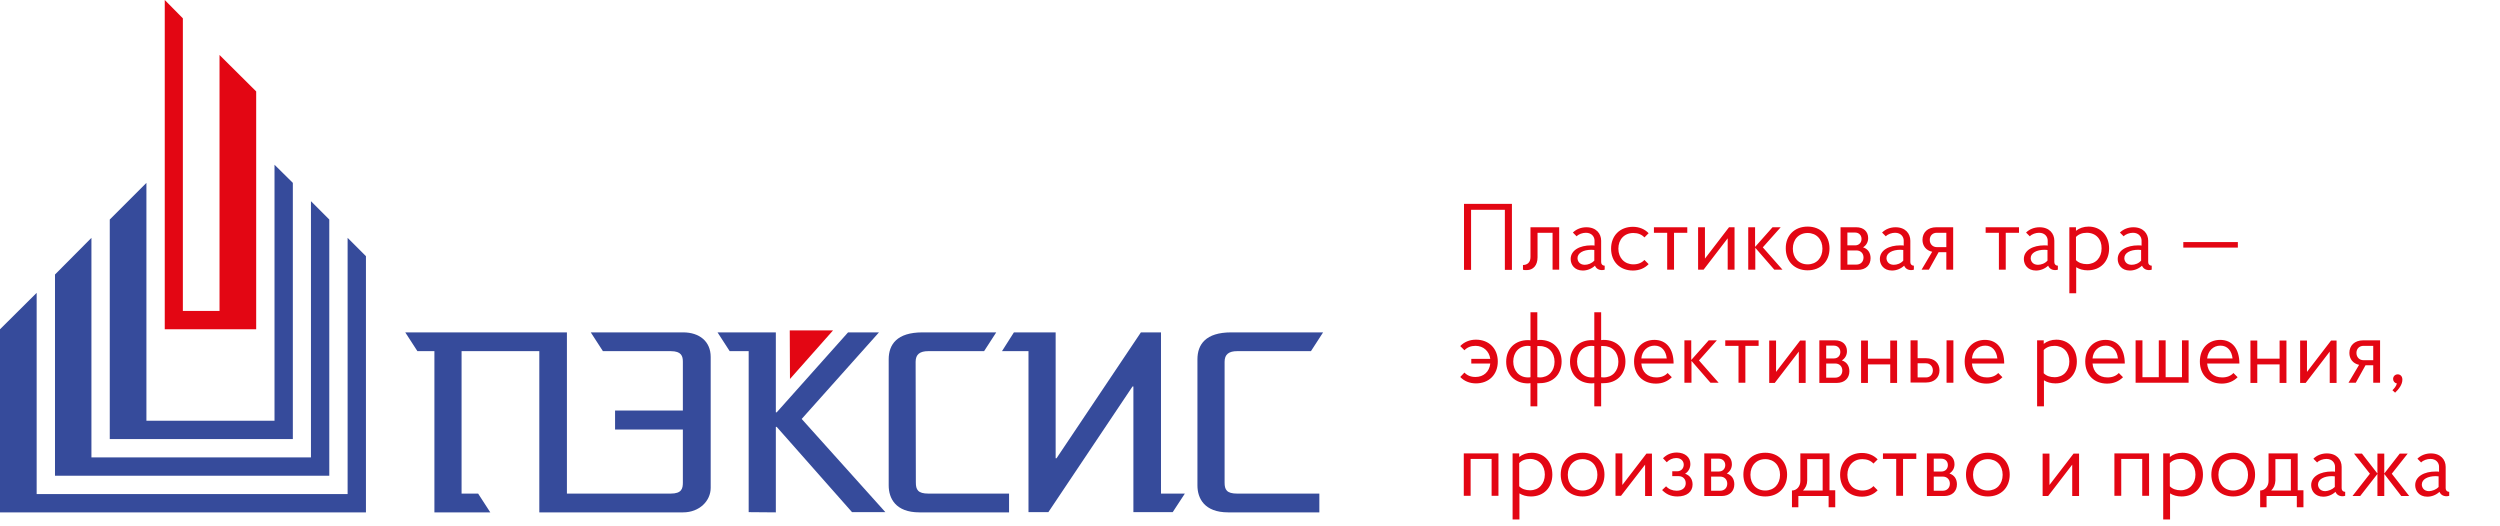 <svg id="Layer_1" xmlns="http://www.w3.org/2000/svg" viewBox="0 0 1132 238"><style>.st0{fill:#e30613}.st1{fill:#364b9b}</style><title>paxis_logo_slogan</title><g id="Page-1_1_"><g id="paxis_logo_big"><g id="Page-1"><g id="Group-2"><g id="paxis_logo"><g id="Group"><path id="Shape" class="st0" d="M99.4 24.9L116 41.4v107.7H74.6V0l8.2 8.3v132.5h16.6z"/><path id="Shape_1_" class="st1" d="M41.4 107.7v99.4h99.4v-116l8.3 8.3v116H24.9v-91.1z"/><path id="Shape_2_" class="st1" d="M66.3 82.8L49.7 99.4v99.4h82.9v-116l-8.3-8.2v115.9h-58z"/><path id="Shape_3_" class="st1" d="M16.6 132.6L0 149.1V232h165.7V116l-8.3-8.3v116H16.6z"/><g id="Shape_4_"><path class="st1" d="M180 40.7l35-39.2h-14l-32.3 36.2h-.4V1.5h-26.4l5.5 8.5h8.6v72.9l12.3.1V44.3h.4l34.1 38.6h15.1zM126.3 1.5c7.4 0 12.5 4.1 12.5 11.1v59.3c0 5.9-5.1 11.1-12.5 11.1H61.2V10H26v64.5h7.5L39 83H13.7V10H6L.5 1.5h73.2v73h47c5 0 5.5-2.3 5.5-5v-24H95.5v-8.6h30.7V14.8c0-2.5-.6-4.8-5.5-4.8H90l-5.5-8.5h41.8z" transform="translate(183 149)"/><path class="st0" d="M174.6.6h19.6l-19.5 22z" transform="translate(183 149)"/><path class="st1" d="M231.7 69.5c0 3.2.9 5 5.7 5h36.5V83h-40.6c-10.8 0-13.9-6.4-13.9-12.2V13.7c0-6.7 3.7-12.2 15.3-12.2h33.4l-5.5 8.5h-25.3c-3.7 0-5.7 1.4-5.7 4.8l.1 54.7zM414.4 74.5V83h-41.3c-10.8 0-13.9-6.4-13.9-12.2V13.7c0-6.7 3.7-12.2 15.3-12.2h41.6l-5.5 8.5h-33.4c-3.7 0-5.7 1.4-5.7 4.8v54.7c0 3.2.9 5 5.7 5h37.2zM342.7 74.5h10.8l-5.5 8.4h-17.8V26h-.4l-38.1 56.9h-9V10h-12l5.4-8.5H295v57h.4l38.2-57h9.1z" transform="translate(183 149)"/></g></g></g></g></g></g></g><path class="st0" d="M684.6 92.3v29.9h-3.2V95h-15.3v27.2h-3.2V92.3h21.7zM689.5 120c2.1 0 3.5-1.2 3.5-3.6v-13.5h13v19.2h-3v-16.7h-6.8v11.1c0 3.7-2 5.8-4.9 5.8-.6 0-1.4 0-1.7-.2V120zM726.6 122.1c-.3.1-.8.2-1.2.2-1.6 0-2.7-.8-3.2-2-1.5 1.4-3.5 2.2-5.5 2.2-3.8 0-5.5-2.7-5.5-5.2 0-4 4.1-6.2 9.3-6.2.7 0 1.1 0 1.5.1v-2.3c0-1.6-1.2-3.5-3.9-3.5-1.5 0-3.3.6-4.2 1.6l-1.7-1.7c1.5-1.5 3.7-2.4 6.1-2.4 4.5 0 6.7 2.9 6.7 6.1v9.7c0 1 .7 1.6 1.6 1.6v1.8zm-4.7-4.1v-4.8c-.3 0-.7-.1-1.3-.1-3.6 0-6.3 1.4-6.3 3.8 0 1.2.8 3 3.3 3 1.4 0 3.1-.6 4.3-1.9zM739.6 119.7c2.1 0 3.8-.7 5-2l1.9 1.9c-1.7 1.8-4.2 2.9-7.1 2.9-5.9 0-9.9-4-9.9-9.9s4-9.9 9.9-9.9c2.9 0 5.4 1.1 7.1 2.9l-1.9 1.9c-1.2-1.3-2.9-2-5-2-4.1 0-6.8 2.9-6.8 7.1 0 4.2 2.8 7.1 6.8 7.1zM758 122.1h-3.1v-16.7h-6v-2.5H764v2.5h-6v16.7zM772 117.1l10.9-14.2h2.5v19.2h-3.1v-14.2l-10.9 14.2h-2.5v-19.2h3.1v14.2zM791.6 122.1v-19.2h3.1v8.9l7.9-8.9h3.7l-8.1 9.1 8.9 10.1h-3.7l-8.6-9.9v9.9h-3.2zM818.5 102.6c5.9 0 9.9 4 9.9 9.9s-4 9.9-9.9 9.9-9.9-4-9.9-9.9c-.1-5.8 3.9-9.9 9.9-9.9zm0 17.1c4 0 6.7-2.9 6.7-7.1 0-4.2-2.7-7.1-6.7-7.1s-6.7 2.9-6.7 7.1c0 4.2 2.7 7.1 6.7 7.1zM833.4 102.9h7.1c3.4 0 5.4 2 5.4 4.9 0 1.9-.9 3.3-2.3 4.2 2.2.7 3.4 2.5 3.4 4.9 0 3.1-2.1 5.3-5.8 5.3h-7.8v-19.3zm6.6 8.2c1.7 0 2.9-1.2 2.9-2.9s-1.2-2.9-2.9-2.9h-3.5v5.8h3.5zm-3.5 2.2v6.5h4.1c1.9 0 3.2-1.3 3.2-3.2 0-1.9-1.3-3.2-3.2-3.2h-4.1zM866.6 122.1c-.3.1-.8.2-1.2.2-1.6 0-2.7-.8-3.2-2-1.5 1.4-3.5 2.2-5.5 2.2-3.8 0-5.5-2.7-5.5-5.2 0-4 4.1-6.2 9.3-6.2.7 0 1.1 0 1.5.1v-2.3c0-1.6-1.2-3.5-3.9-3.5-1.5 0-3.3.6-4.2 1.6l-1.7-1.7c1.5-1.5 3.7-2.4 6.1-2.4 4.5 0 6.7 2.9 6.7 6.1v9.7c0 1 .7 1.6 1.6 1.6v1.8zm-4.8-4.1v-4.8c-.3 0-.7-.1-1.3-.1-3.6 0-6.3 1.4-6.3 3.8 0 1.2.8 3 3.3 3 1.5 0 3.2-.6 4.3-1.9zM884.4 122.1h-3.1v-7.9h-3.5l-4.4 7.9h-3.3l4.8-8.1c-2.8-.6-4.4-2.7-4.4-5.4 0-3.3 2.3-5.7 6.3-5.7h7.6v19.2zm-3.1-10.2v-6.5H877c-1.9 0-3.2 1.3-3.2 3.2s1.3 3.3 3.2 3.3h4.3zM908.2 122.1h-3.1v-16.7h-6v-2.5h15.1v2.5h-6v16.7zM931.8 122.1c-.3.1-.8.2-1.2.2-1.6 0-2.7-.8-3.2-2-1.5 1.4-3.5 2.2-5.5 2.2-3.8 0-5.5-2.7-5.5-5.2 0-4 4.1-6.2 9.3-6.2.7 0 1.1 0 1.5.1v-2.3c0-1.6-1.2-3.5-3.9-3.5-1.5 0-3.3.6-4.2 1.6l-1.7-1.7c1.5-1.5 3.7-2.4 6.1-2.4 4.5 0 6.7 2.9 6.7 6.1v9.7c0 1 .7 1.6 1.6 1.6v1.8zm-4.7-4.1v-4.8c-.3 0-.7-.1-1.3-.1-3.6 0-6.3 1.4-6.3 3.8 0 1.2.8 3 3.3 3 1.4 0 3.2-.6 4.3-1.9zM940 102.9v1.6c1.5-1.2 3.5-1.9 5.7-1.9 5.5 0 9.3 4 9.3 9.9s-3.9 9.9-9.7 9.9c-2 0-3.8-.5-5.2-1.4v11.8H937v-29.9h3zm4.9 2.5c-2.1 0-3.8.7-4.9 1.9v10.5c1.2 1.2 2.9 1.8 4.9 1.8 4 0 6.7-2.9 6.7-7.1.1-4.2-2.6-7.1-6.7-7.1zM974.3 122.1c-.3.1-.8.2-1.2.2-1.6 0-2.7-.8-3.2-2-1.5 1.4-3.5 2.2-5.5 2.2-3.8 0-5.5-2.7-5.5-5.2 0-4 4.1-6.2 9.3-6.2.7 0 1.1 0 1.5.1v-2.3c0-1.6-1.2-3.5-3.9-3.5-1.5 0-3.3.6-4.2 1.6l-1.7-1.7c1.5-1.5 3.7-2.4 6.1-2.4 4.5 0 6.7 2.9 6.7 6.1v9.7c0 1 .7 1.6 1.6 1.6v1.8zm-4.8-4.1v-4.8c-.3 0-.7-.1-1.3-.1-3.6 0-6.3 1.4-6.3 3.8 0 1.2.8 3 3.3 3 1.5 0 3.2-.6 4.3-1.9zM988.6 109.6h24.7v2.5h-24.7v-2.5zM666.2 162.5h8.6c-.5-3.5-3.1-5.9-6.7-5.9-2.1 0-3.8.7-5 2l-1.9-1.9c1.7-1.8 4.2-2.9 7.1-2.9 5.9 0 9.9 4 9.9 9.9s-4 9.9-9.9 9.9c-2.9 0-5.4-1.1-7.1-2.9l1.9-2c1.2 1.3 2.9 2 5 2 3.7 0 6.3-2.4 6.7-6.1h-8.6v-2.1zM696.1 173.5V184H693v-10.5c-.4 0-.7.1-1.1.1-5.9 0-9.9-3.9-9.9-9.8s4-9.8 9.9-9.8c.3 0 .7 0 1.1.1v-12.7h3.1V154c.3 0 .7-.1 1.1-.1 5.9 0 9.9 3.9 9.9 9.8s-4 9.8-9.9 9.8c-.4.1-.8 0-1.1 0zm-4.2-2.6c.3 0 .7 0 1.1-.1v-14.1c-.4 0-.7-.1-1.1-.1-4 0-6.7 2.9-6.7 7.1s2.7 7.2 6.7 7.2zm4.2-14.2v14.1c.3 0 .7.1 1.1.1 4 0 6.7-2.9 6.7-7.1s-2.7-7.1-6.7-7.1c-.4-.1-.8 0-1.1 0zM725 173.5V184h-3.1v-10.5c-.4 0-.7.1-1.1.1-5.9 0-9.9-3.9-9.9-9.8s4-9.8 9.9-9.8c.3 0 .7 0 1.1.1v-12.7h3.1V154c.3 0 .7-.1 1.1-.1 5.9 0 9.9 3.9 9.9 9.8s-4 9.8-9.9 9.8c-.4.1-.8 0-1.1 0zm-4.2-2.6c.3 0 .7 0 1.1-.1v-14.1c-.4 0-.7-.1-1.1-.1-4 0-6.7 2.9-6.7 7.1s2.7 7.2 6.7 7.2zm4.2-14.2v14.1c.3 0 .7.1 1.1.1 4 0 6.7-2.9 6.7-7.1s-2.7-7.1-6.7-7.1c-.4-.1-.8 0-1.1 0zM743.2 164.6c.3 3.8 2.8 6.3 6.8 6.3 2.2 0 3.9-.7 5.1-2l1.9 1.9c-1.8 1.8-4.2 2.9-7.2 2.9-5.9 0-9.9-4-9.9-10 0-5.8 3.7-9.8 9.2-9.8 5.5 0 8.7 4.1 8.7 10.7h-14.6zm0-2.3h11.5c-.4-3.5-2.3-5.8-5.5-5.8s-5.7 2.3-6 5.8zM762.7 173.3v-19.2h3.1v8.9l7.9-8.9h3.7l-8.1 9.1 8.9 10.1h-3.7l-8.6-9.9v9.9h-3.2zM790.3 173.3h-3.1v-16.7h-6v-2.5h15.1v2.5h-6v16.7zM804.2 168.4l10.9-14.2h2.5v19.2h-3.1v-14.2l-10.9 14.2h-2.5v-19.2h3.1v14.2zM823.8 154.1h7.1c3.4 0 5.4 2 5.4 4.9 0 1.9-.9 3.3-2.3 4.2 2.2.7 3.4 2.5 3.4 4.9 0 3.1-2.1 5.3-5.8 5.3h-7.8v-19.3zm6.6 8.2c1.7 0 2.9-1.2 2.9-2.9s-1.2-2.9-2.9-2.9h-3.5v5.8h3.5zm-3.5 2.2v6.5h4.1c1.9 0 3.2-1.3 3.2-3.2s-1.3-3.2-3.2-3.2h-4.1zM845.8 162.4h10.1v-8.2h3.1v19.2h-3.1V165h-10.1v8.4h-3.1v-19.2h3.1v8.2zM865.2 154.1h3.1v8.1h3.8c3.9 0 6.1 2.3 6.1 5.5s-2.3 5.5-6.1 5.5h-7v-19.1zm3.1 10.5v6.3h3.8c1.8 0 3.1-1.3 3.1-3.2 0-1.8-1.3-3.2-3.1-3.2h-3.8zm13.1-10.5h3.1v19.2h-3.1v-19.2zM892.9 164.6c.3 3.8 2.8 6.3 6.8 6.3 2.2 0 3.9-.7 5.1-2l1.9 1.9c-1.8 1.8-4.2 2.9-7.2 2.9-5.9 0-9.9-4-9.9-10 0-5.8 3.7-9.8 9.2-9.8 5.5 0 8.7 4.1 8.7 10.7h-14.6zm0-2.3h11.5c-.4-3.5-2.3-5.8-5.5-5.8s-5.7 2.3-6 5.8zM925.4 154.1v1.6c1.5-1.2 3.5-1.9 5.7-1.9 5.5 0 9.3 4 9.3 9.9s-3.9 9.9-9.7 9.9c-2 0-3.8-.5-5.2-1.4V184h-3.1v-29.9h3zm4.9 2.5c-2.1 0-3.8.7-4.9 1.9V169c1.2 1.2 2.9 1.8 4.9 1.8 4 0 6.7-2.9 6.7-7.1s-2.7-7.1-6.7-7.1zM947.5 164.6c.3 3.8 2.8 6.3 6.8 6.3 2.2 0 3.9-.7 5.1-2l1.9 1.9c-1.8 1.8-4.2 2.9-7.2 2.9-5.9 0-9.9-4-9.9-10 0-5.8 3.7-9.8 9.2-9.8 5.5 0 8.7 4.1 8.7 10.7h-14.6zm0-2.3H959c-.4-3.5-2.3-5.8-5.5-5.8s-5.7 2.3-6 5.8zM987.9 154.1h3.1v19.2h-24v-19.2h3.1v16.7h7.4v-16.7h3.1v16.7h7.4v-16.7zM999.4 164.6c.3 3.8 2.8 6.3 6.8 6.3 2.2 0 3.9-.7 5.1-2l1.9 1.9c-1.8 1.8-4.2 2.9-7.2 2.9-5.9 0-9.9-4-9.9-10 0-5.8 3.7-9.8 9.2-9.8 5.5 0 8.7 4.1 8.7 10.7h-14.6zm0-2.3h11.5c-.4-3.5-2.3-5.8-5.5-5.8s-5.6 2.3-6 5.8zM1022.1 162.4h10.1v-8.2h3.1v19.2h-3.1V165h-10.1v8.4h-3.1v-19.2h3.1v8.2zM1044.6 168.4l10.9-14.2h2.5v19.2h-3.1v-14.2l-10.9 14.2h-2.5v-19.2h3.1v14.2zM1077.7 173.3h-3.1v-7.9h-3.5l-4.4 7.9h-3.3l4.8-8.1c-2.8-.6-4.4-2.7-4.4-5.4 0-3.3 2.3-5.7 6.3-5.7h7.6v19.2zm-3.1-10.2v-6.5h-4.4c-1.9 0-3.2 1.3-3.2 3.2s1.3 3.3 3.2 3.3h4.4zM1083.3 176.7c.9-.9 1.8-2 2-3.1-1-.1-1.7-1-1.7-2 0-1.2.9-2.1 2.1-2.1 1 0 2.1.7 2.1 2.4 0 2.3-1.7 4.4-3.3 5.9l-1.2-1.1zM675.4 207.8h-9.5v16.7h-3.1v-19.2h15.7v19.2h-3.1v-16.7zM687.9 205.3v1.6c1.5-1.2 3.5-1.9 5.7-1.9 5.5 0 9.3 4 9.3 9.9s-3.9 9.9-9.7 9.9c-2 0-3.8-.5-5.2-1.4v11.8h-3.1v-29.9h3zm4.9 2.5c-2.1 0-3.8.7-4.9 1.9v10.5c1.2 1.2 2.9 1.8 4.9 1.8 4 0 6.7-2.9 6.7-7.1s-2.7-7.1-6.7-7.1zM716.6 205c5.9 0 9.9 4 9.9 9.9s-4 9.9-9.9 9.9-9.9-4-9.9-9.9 3.9-9.9 9.9-9.9zm0 17.1c4 0 6.7-2.9 6.7-7.1s-2.7-7.1-6.7-7.1-6.7 2.9-6.7 7.1 2.7 7.1 6.7 7.1zM734.6 219.6l10.9-14.2h2.5v19.2h-3.1v-14.2L734 224.5h-2.5v-19.2h3.1v14.3zM765.4 210.1c0 1.9-.9 3.5-2.4 4.4 2.3.8 3.4 2.6 3.4 4.9 0 3.2-2.5 5.4-6.9 5.4-3.2 0-5.2-1.2-6.9-2.9l1.8-1.7c1.2 1.3 2.9 2 4.8 2 2.6 0 4.1-1.4 4.1-3.4 0-1.9-1.3-3.2-3.2-3.2h-2.9v-2.2h2.2c1.8 0 3-1.3 3-3 0-1.5-1.1-3-3.4-3-1.6 0-3.2.7-4.3 1.9l-1.7-1.8c1.6-1.6 3.6-2.6 6.3-2.6 3.8.1 6.1 2.2 6.1 5.2zM771.7 205.3h7.1c3.4 0 5.4 2 5.4 4.9 0 1.9-.9 3.3-2.3 4.2 2.2.7 3.4 2.5 3.4 4.9 0 3.1-2.1 5.3-5.8 5.3h-7.8v-19.3zm6.6 8.2c1.7 0 2.9-1.2 2.9-2.9s-1.2-2.9-2.9-2.9h-3.5v5.8h3.5zm-3.5 2.2v6.5h4.1c1.9 0 3.2-1.3 3.2-3.2s-1.3-3.2-3.2-3.2h-4.1zM799.3 205c5.9 0 9.9 4 9.9 9.9s-4 9.9-9.9 9.9-9.9-4-9.9-9.9 3.9-9.9 9.9-9.9zm0 17.1c4 0 6.7-2.9 6.7-7.1s-2.7-7.1-6.7-7.1-6.7 2.9-6.7 7.1 2.7 7.1 6.7 7.1zM830.9 229.7H828v-5.1h-13.7v5.1h-2.9v-7.6c2.1 0 3.8-1.8 3.8-4.3v-12.5h13.2V222h2.6v7.7zm-14.5-7.6h8.9v-14.2h-7v9.7c0 1.8-.7 3.3-1.9 4.5zM843.3 222.1c2.1 0 3.8-.7 5-2l1.9 1.9c-1.7 1.8-4.2 2.9-7.1 2.9-5.9 0-9.9-4-9.9-9.9s4-9.9 9.9-9.9c2.9 0 5.4 1.1 7.1 2.9l-1.9 1.9c-1.2-1.3-2.9-2-5-2-4.1 0-6.8 2.9-6.8 7.1s2.7 7.1 6.8 7.1zM861.7 224.5h-3.1v-16.7h-6v-2.5h15.1v2.5h-6v16.7zM872.5 205.3h7.1c3.4 0 5.4 2 5.4 4.9 0 1.9-.9 3.3-2.3 4.2 2.2.7 3.4 2.5 3.4 4.9 0 3.1-2.1 5.3-5.8 5.3h-7.8v-19.3zm6.6 8.2c1.7 0 2.9-1.2 2.9-2.9s-1.2-2.9-2.9-2.9h-3.5v5.8h3.5zm-3.5 2.2v6.5h4.1c1.9 0 3.2-1.3 3.2-3.2s-1.3-3.2-3.2-3.2h-4.1zM900.1 205c5.9 0 9.9 4 9.9 9.9s-4 9.9-9.9 9.9-9.9-4-9.9-9.9 4-9.9 9.9-9.9zm0 17.1c4 0 6.7-2.9 6.7-7.1s-2.7-7.1-6.7-7.1-6.7 2.9-6.7 7.1 2.7 7.1 6.7 7.1zM928 219.6l10.9-14.2h2.5v19.2h-3.1v-14.2l-10.9 14.2h-2.5v-19.2h3.1v14.2zM970 207.8h-9.5v16.7h-3.1v-19.2h15.7v19.2H970v-16.7zM982.5 205.3v1.6c1.5-1.2 3.5-1.9 5.7-1.9 5.5 0 9.3 4 9.3 9.9s-3.9 9.9-9.7 9.9c-2 0-3.8-.5-5.2-1.4v11.8h-3.1v-29.9h3zm4.9 2.5c-2.1 0-3.8.7-4.9 1.9v10.5c1.2 1.2 2.9 1.8 4.9 1.8 4 0 6.7-2.9 6.7-7.1s-2.7-7.1-6.7-7.1zM1011.2 205c5.9 0 9.9 4 9.9 9.9s-4 9.9-9.9 9.9-9.9-4-9.9-9.9 4-9.9 9.9-9.9zm0 17.1c4 0 6.7-2.9 6.7-7.1s-2.7-7.1-6.7-7.1-6.7 2.9-6.7 7.1 2.7 7.1 6.7 7.1zM1042.9 229.7h-2.9v-5.1h-13.7v5.1h-2.9v-7.6c2.1 0 3.8-1.8 3.8-4.3v-12.5h13.2V222h2.6v7.7zm-14.5-7.6h8.9v-14.2h-7v9.7c-.1 1.8-.7 3.3-1.9 4.5zM1061.9 224.5c-.3.1-.8.2-1.2.2-1.6 0-2.7-.8-3.2-2-1.5 1.4-3.5 2.2-5.5 2.2-3.8 0-5.5-2.7-5.5-5.2 0-4 4.1-6.2 9.3-6.2.7 0 1.1 0 1.5.1v-2.3c0-1.6-1.2-3.5-3.9-3.5-1.5 0-3.3.6-4.2 1.6l-1.7-1.7c1.5-1.5 3.7-2.4 6.1-2.4 4.5 0 6.7 2.9 6.7 6.1v9.7c0 1 .7 1.6 1.6 1.6v1.8zm-4.7-4v-4.8c-.3 0-.7-.1-1.3-.1-3.6 0-6.3 1.4-6.3 3.8 0 1.2.8 3 3.3 3 1.4-.1 3.1-.7 4.3-1.9zM1079.6 214.6v10h-3.1v-10l-7.8 10h-3.5l7.9-10.1-7.2-9.1h3.6l7 9v-9h3.1v9l7-9h3.6l-7.2 9.1 7.9 10.1h-3.6l-7.7-10zM1109 224.5c-.3.1-.8.2-1.2.2-1.6 0-2.7-.8-3.2-2-1.5 1.4-3.5 2.2-5.5 2.2-3.8 0-5.5-2.7-5.5-5.2 0-4 4.1-6.2 9.3-6.2.7 0 1.1 0 1.5.1v-2.3c0-1.6-1.2-3.5-3.9-3.5-1.5 0-3.3.6-4.2 1.6l-1.7-1.7c1.5-1.5 3.7-2.4 6.1-2.4 4.5 0 6.7 2.9 6.7 6.1v9.7c0 1 .7 1.6 1.6 1.6v1.8zm-4.8-4v-4.8c-.3 0-.7-.1-1.3-.1-3.6 0-6.3 1.4-6.3 3.8 0 1.2.8 3 3.3 3 1.5-.1 3.2-.7 4.3-1.9z"/></svg>